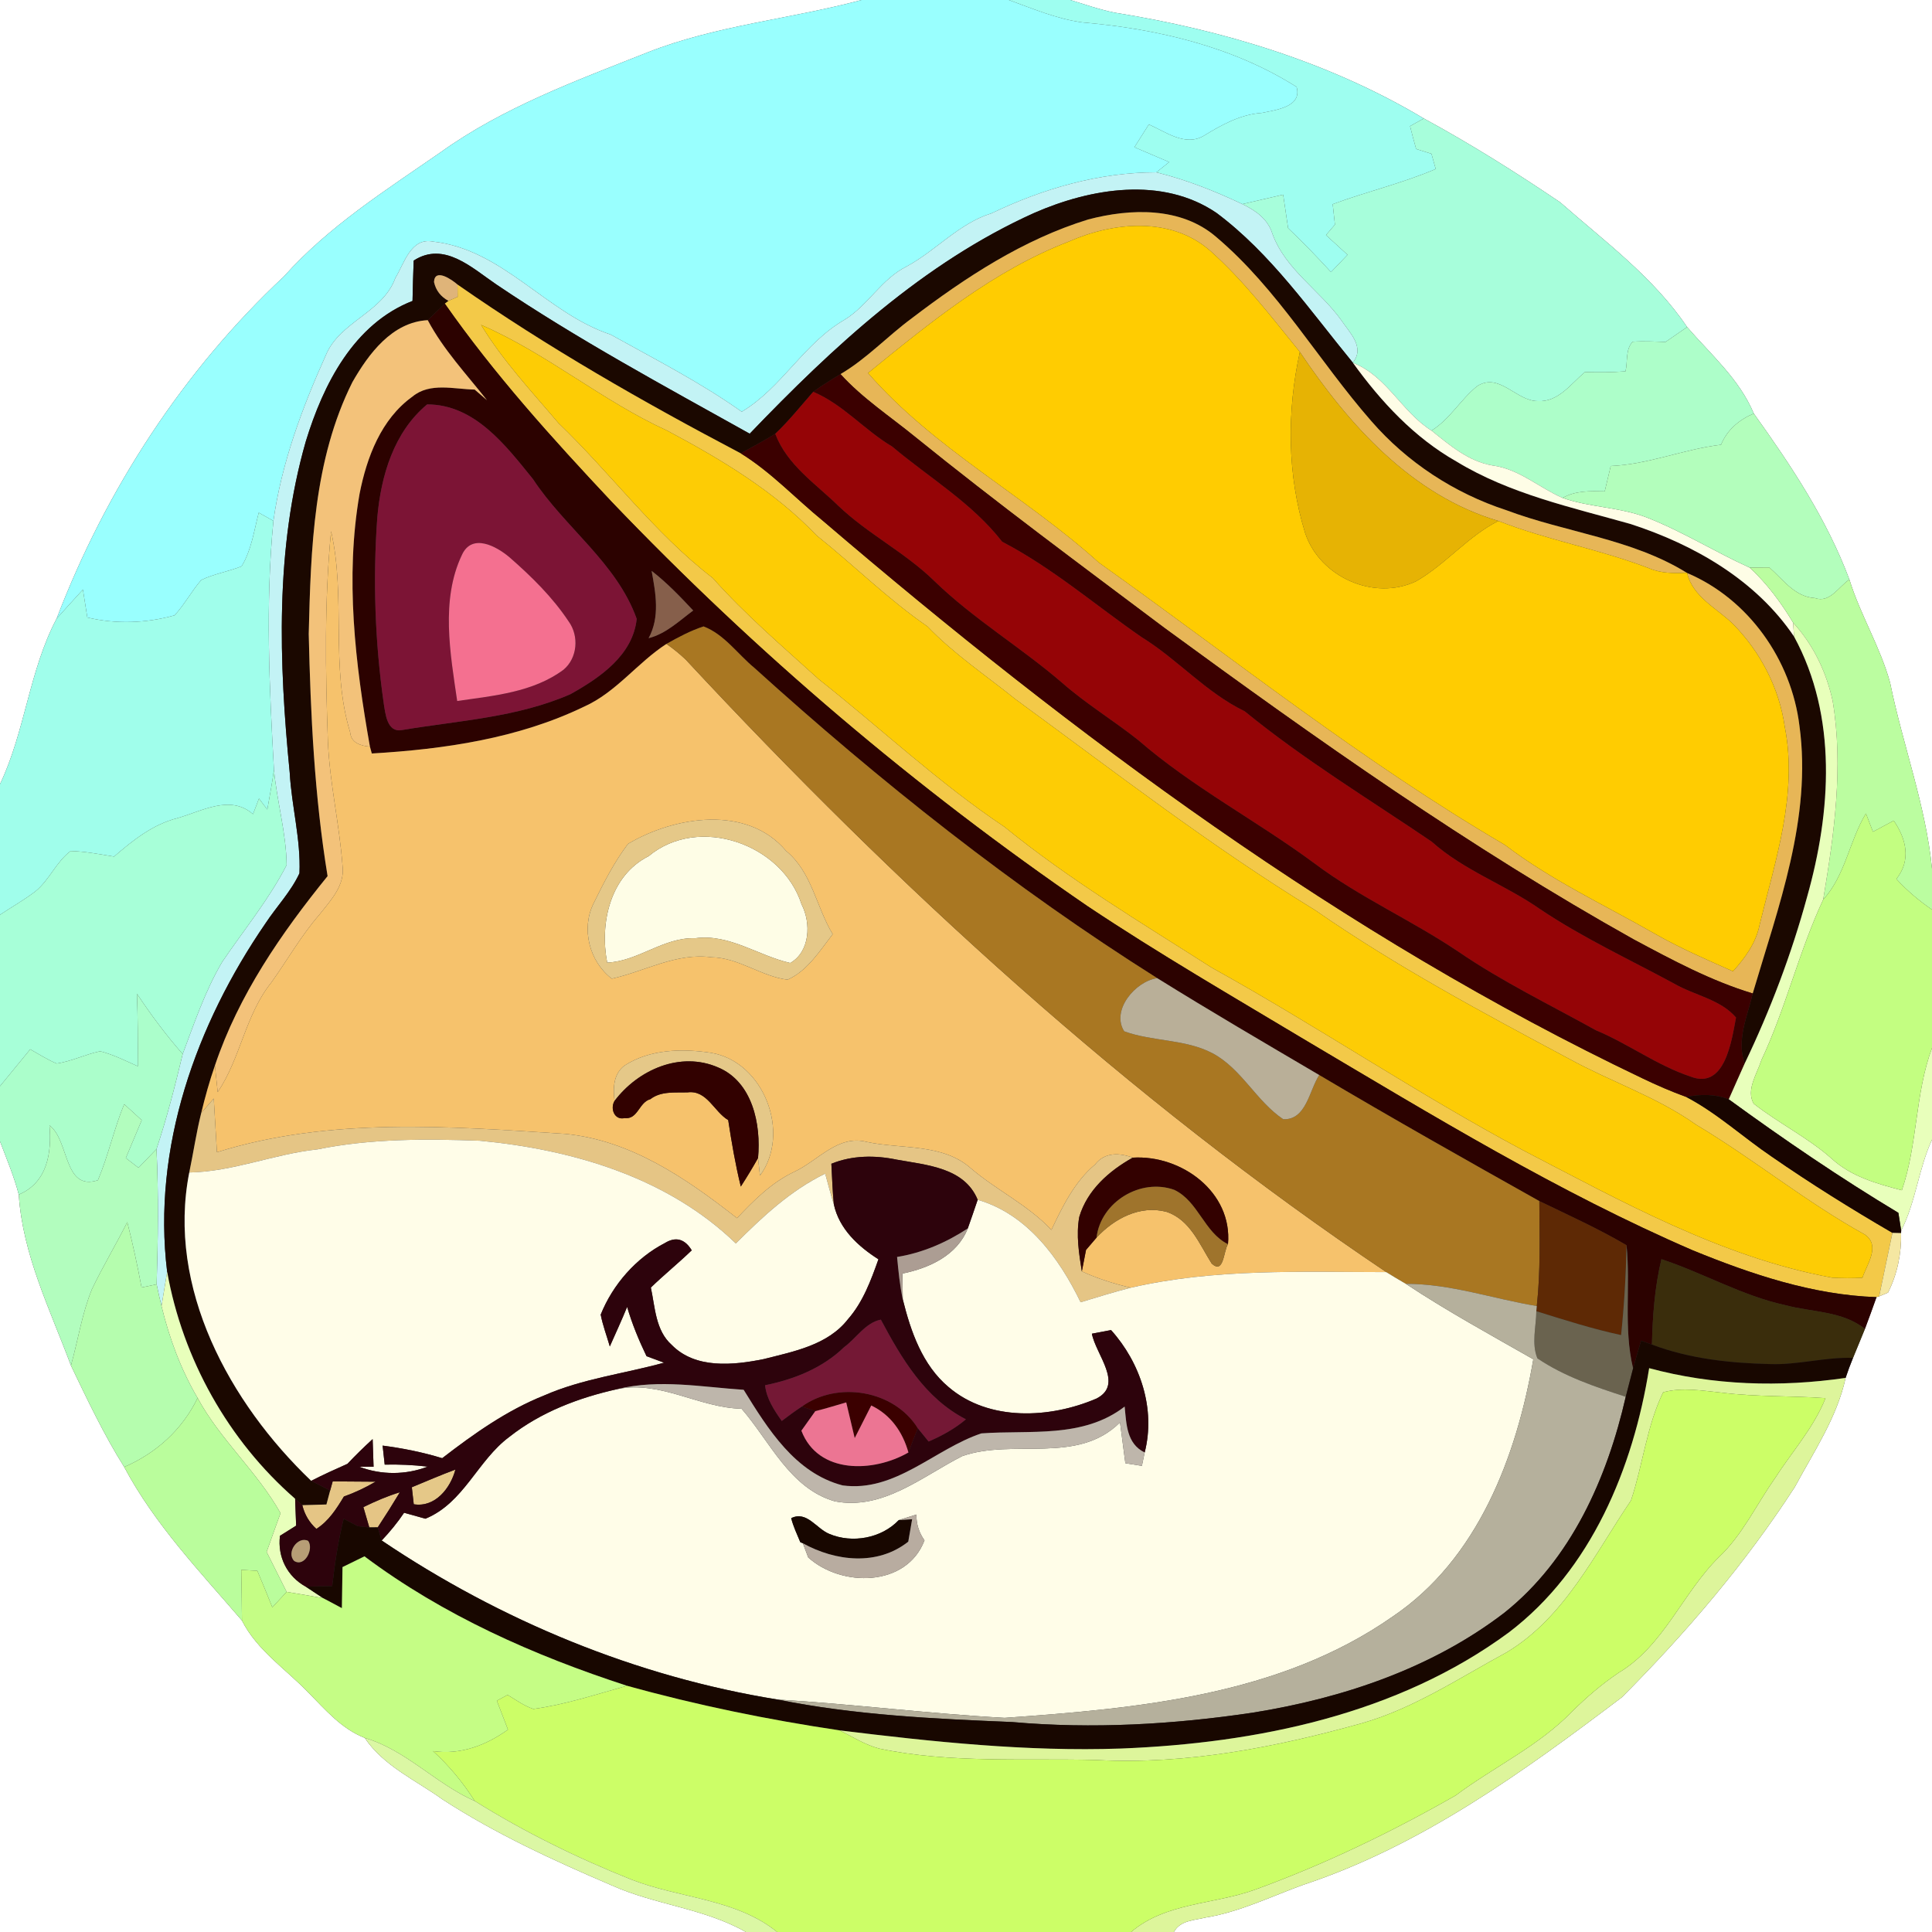 <?xml version="1.0" encoding="UTF-8" ?>
<!DOCTYPE svg PUBLIC "-//W3C//DTD SVG 1.1//EN" "http://www.w3.org/Graphics/SVG/1.1/DTD/svg11.dtd">
<svg width="250pt" height="250pt" viewBox="0 0 250 250" version="1.1" xmlns="http://www.w3.org/2000/svg">
<rect x="0" y="0" width="250" height="250" fill="#333333" stroke="none"/>
<g id="#ffffffff">
<path fill="#ffffff" opacity="1.00" d=" M 0.00 0.00 L 111.48 0.00 C 102.31 2.46 92.71 3.27 83.82 6.77 C 74.59 10.43 65.09 13.89 56.96 19.74 C 49.90 24.63 42.52 29.29 36.75 35.76 C 23.68 47.98 13.71 63.35 7.33 80.04 C 3.76 86.80 3.26 94.62 0.00 101.47 L 0.00 0.00 Z" />
<path fill="#ffffff" opacity="1.00" d=" M 138.50 0.00 L 250.00 0.00 L 250.00 112.41 C 249.19 104.18 246.22 96.41 244.58 88.35 C 243.31 83.71 240.73 79.58 239.31 74.99 C 236.39 67.18 231.77 60.24 226.94 53.51 C 225.07 49.05 221.40 45.89 218.31 42.32 C 213.97 35.88 207.65 31.24 201.89 26.18 C 196.17 22.31 190.30 18.62 184.24 15.33 C 172.05 8.04 158.21 3.88 144.26 1.64 C 142.29 1.25 140.41 0.58 138.50 0.00 Z" />
<path fill="#ffffff" opacity="1.00" d=" M 0.00 147.69 C 0.86 149.97 1.82 152.22 2.43 154.58 C 2.93 162.37 6.50 169.50 9.18 176.70 C 11.32 181.16 13.44 185.64 16.07 189.83 C 20.02 197.26 25.87 203.36 31.31 209.70 C 33.27 213.57 36.99 215.98 39.92 219.03 C 42.11 221.25 44.21 223.72 47.19 224.88 C 49.66 228.54 53.80 230.35 57.27 232.85 C 64.15 237.31 71.66 240.76 79.19 243.98 C 84.79 246.49 91.14 246.94 96.51 250.00 L 0.00 250.00 L 0.00 147.69 Z" />
<path fill="#ffffff" opacity="1.00" d=" M 246.01 159.24 C 247.92 155.51 248.25 151.25 250.00 147.47 L 250.00 250.00 L 151.90 250.00 C 152.74 248.47 154.53 248.50 156.00 248.13 C 160.42 247.41 164.45 245.41 168.62 243.90 C 183.94 238.84 197.15 229.25 209.88 219.62 C 218.18 211.29 225.87 202.30 232.26 192.40 C 234.71 187.84 237.70 183.44 238.82 178.30 C 239.11 177.42 239.43 176.56 239.78 175.71 C 240.29 174.46 240.82 173.21 241.32 171.96 C 241.84 170.60 242.33 169.22 242.82 167.85 L 243.16 167.75 C 243.44 167.63 244.02 167.38 244.31 167.26 C 245.51 164.87 246.05 162.23 246.00 159.56 L 246.01 159.24 Z" />
</g>
<g id="#99fffeff">
<path fill="#99fffe" opacity="1.00" d=" M 111.48 0.00 L 130.54 0.00 C 133.67 1.13 136.77 2.46 140.08 2.90 C 149.72 3.73 159.53 6.02 167.78 11.25 C 168.52 13.84 165.09 14.23 163.27 14.61 C 160.46 14.81 158.04 16.18 155.70 17.61 C 153.31 18.95 150.81 17.05 148.66 16.10 C 148.04 17.08 147.41 18.06 146.79 19.05 C 148.29 19.68 149.79 20.32 151.29 20.97 C 150.87 21.30 150.05 21.97 149.63 22.30 C 142.21 22.30 134.99 24.40 128.33 27.59 C 124.07 28.91 121.14 32.42 117.30 34.49 C 114.07 36.10 112.33 39.50 109.30 41.37 C 104.03 44.40 101.19 50.16 95.98 53.28 C 90.62 49.47 84.74 46.48 79.01 43.29 C 70.67 40.52 65.09 32.26 56.03 31.26 C 53.16 30.70 52.30 34.10 51.15 35.99 C 49.51 40.49 43.94 41.60 42.14 46.01 C 39.08 52.82 36.42 59.97 35.38 67.40 C 34.90 67.13 33.95 66.60 33.48 66.34 C 32.87 68.68 32.54 71.18 31.26 73.28 C 29.55 73.96 27.70 74.25 26.04 75.05 C 24.79 76.50 23.88 78.21 22.60 79.62 C 18.93 80.65 15.01 80.79 11.30 79.90 C 11.11 78.69 10.92 77.49 10.73 76.29 C 9.60 77.54 8.45 78.78 7.33 80.04 C 13.71 63.35 23.68 47.98 36.75 35.76 C 42.52 29.29 49.90 24.63 56.96 19.74 C 65.09 13.89 74.59 10.43 83.82 6.77 C 92.71 3.27 102.31 2.46 111.48 0.00 Z" />
</g>
<g id="#9efef0ff">
<path fill="#9efef0" opacity="1.00" d=" M 130.54 0.00 L 138.50 0.00 C 140.41 0.58 142.29 1.25 144.26 1.64 C 158.21 3.88 172.05 8.04 184.24 15.33 C 183.79 15.57 182.91 16.07 182.46 16.32 C 182.70 17.31 182.97 18.29 183.25 19.28 C 183.91 19.48 184.57 19.69 185.23 19.90 C 185.37 20.39 185.64 21.37 185.78 21.87 C 181.45 23.72 176.86 24.79 172.45 26.42 C 172.54 27.30 172.64 28.18 172.74 29.06 C 172.45 29.40 171.87 30.08 171.58 30.42 C 172.51 31.27 173.43 32.12 174.37 32.97 C 173.65 33.72 172.94 34.46 172.23 35.21 C 170.44 33.25 168.60 31.35 166.68 29.52 C 166.46 28.08 166.25 26.64 166.04 25.19 C 164.28 25.60 162.52 26.00 160.76 26.41 C 157.18 24.71 153.48 23.25 149.63 22.30 C 150.05 21.97 150.87 21.30 151.29 20.97 C 149.79 20.32 148.29 19.68 146.79 19.05 C 147.41 18.06 148.04 17.08 148.66 16.10 C 150.81 17.05 153.31 18.95 155.70 17.61 C 158.04 16.18 160.46 14.81 163.27 14.61 C 165.09 14.23 168.52 13.84 167.78 11.25 C 159.53 6.02 149.72 3.73 140.08 2.90 C 136.77 2.46 133.67 1.13 130.54 0.00 Z" />
</g>
<g id="#a7fedbff">
<path fill="#a7fedb" opacity="1.00" d=" M 182.46 16.32 C 182.91 16.07 183.79 15.57 184.24 15.33 C 190.30 18.62 196.17 22.31 201.89 26.18 C 207.65 31.24 213.97 35.88 218.31 42.32 C 217.38 42.96 216.45 43.61 215.52 44.25 C 214.10 44.20 212.68 44.12 211.26 44.22 C 210.31 45.23 210.64 46.80 210.34 48.05 C 208.59 48.19 206.84 48.19 205.09 48.14 C 203.28 49.66 201.66 52.04 199.02 51.90 C 196.21 51.94 194.00 48.09 191.11 49.99 C 188.99 51.72 187.61 54.24 185.24 55.72 C 181.36 53.29 179.46 48.64 175.07 46.95 L 175.05 46.92 C 176.67 44.95 174.64 43.05 173.58 41.46 C 170.79 37.56 166.36 34.91 164.65 30.26 C 164.08 28.36 162.46 27.22 160.76 26.41 C 162.52 26.00 164.28 25.60 166.04 25.19 C 166.25 26.64 166.46 28.08 166.68 29.52 C 168.60 31.35 170.44 33.25 172.23 35.21 C 172.94 34.46 173.65 33.72 174.37 32.97 C 173.43 32.12 172.51 31.27 171.58 30.42 C 171.87 30.08 172.45 29.40 172.74 29.06 C 172.64 28.18 172.54 27.30 172.45 26.42 C 176.86 24.79 181.45 23.72 185.78 21.87 C 185.64 21.37 185.37 20.39 185.23 19.90 C 184.57 19.69 183.91 19.48 183.25 19.28 C 182.97 18.29 182.70 17.31 182.46 16.32 Z" />
</g>
<g id="#c3f3f5ff">
<path fill="#c3f3f5" opacity="1.00" d=" M 128.33 27.59 C 134.99 24.40 142.21 22.30 149.63 22.30 C 153.48 23.25 157.18 24.71 160.76 26.41 C 162.46 27.22 164.08 28.36 164.65 30.26 C 166.36 34.91 170.79 37.56 173.58 41.46 C 174.64 43.05 176.67 44.95 175.05 46.92 C 169.52 40.19 164.46 32.81 157.40 27.54 C 150.37 22.78 141.13 24.35 133.79 27.57 C 119.48 34.02 107.77 44.91 97.01 56.12 C 85.94 49.94 74.75 43.91 64.23 36.81 C 61.07 34.67 57.46 31.17 53.53 33.72 C 53.46 35.46 53.42 37.20 53.38 38.94 C 45.77 41.91 41.82 49.75 39.57 57.12 C 35.58 71.02 36.09 85.72 37.49 99.97 C 37.73 104.33 38.94 108.62 38.75 113.00 C 37.65 115.38 35.80 117.29 34.37 119.46 C 25.37 132.55 19.67 148.53 21.63 164.57 C 21.38 166.05 21.14 167.53 20.90 169.01 C 20.67 168.07 20.46 167.13 20.27 166.19 C 20.45 160.35 20.53 154.52 20.25 148.69 C 21.60 144.65 22.65 140.53 23.64 136.39 C 25.16 132.34 26.55 128.20 28.76 124.46 C 31.57 120.32 34.79 116.41 37.09 111.94 C 37.04 107.78 35.84 103.74 35.45 99.61 C 34.85 88.89 34.33 78.12 35.38 67.40 C 36.42 59.97 39.08 52.82 42.14 46.01 C 43.94 41.60 49.51 40.49 51.15 35.99 C 52.30 34.10 53.16 30.70 56.03 31.26 C 65.09 32.26 70.67 40.52 79.01 43.29 C 84.74 46.48 90.62 49.47 95.98 53.28 C 101.19 50.16 104.03 44.40 109.30 41.37 C 112.33 39.50 114.07 36.10 117.30 34.49 C 121.14 32.42 124.07 28.91 128.33 27.59 Z" />
</g>
<g id="#1b0800ff">
<path fill="#1b0800" opacity="1.00" d=" M 133.79 27.57 C 141.13 24.35 150.37 22.78 157.40 27.54 C 164.46 32.81 169.52 40.19 175.05 46.92 L 175.07 46.95 C 178.70 51.98 183.02 56.64 188.47 59.72 C 195.37 63.92 203.34 65.64 211.01 67.81 C 219.25 70.49 227.22 75.06 232.15 82.37 C 237.79 92.72 236.94 105.06 233.84 116.05 C 231.82 123.46 229.08 130.70 225.76 137.62 C 224.66 134.57 226.12 131.52 226.80 128.55 C 230.11 117.35 234.47 105.83 232.85 93.94 C 231.82 85.41 226.27 77.51 218.30 74.14 L 218.27 74.12 C 211.15 69.71 202.64 68.92 194.92 66.02 C 188.18 63.82 182.08 59.83 177.43 54.47 C 170.60 46.66 165.36 37.41 157.36 30.65 C 152.82 26.74 146.27 26.96 140.81 28.40 C 132.40 30.99 124.93 35.89 117.99 41.18 C 114.84 43.50 112.15 46.42 108.76 48.41 C 107.56 49.14 106.36 49.87 105.23 50.70 C 103.62 52.53 102.10 54.45 100.32 56.13 C 98.87 57.03 97.35 57.83 95.85 58.66 C 83.26 52.04 70.88 44.96 59.20 36.82 C 58.51 36.21 56.25 34.62 56.16 36.49 C 56.40 37.58 57.03 38.39 58.03 38.93 L 57.56 39.29 C 56.82 40.00 56.08 40.71 55.35 41.43 C 50.74 41.67 47.70 45.78 45.60 49.45 C 40.57 59.50 40.22 71.02 39.95 82.03 C 40.19 92.51 40.69 103.01 42.39 113.37 C 36.38 120.78 30.88 128.75 27.81 137.88 C 27.11 139.89 26.54 141.95 26.04 144.02 C 25.40 146.56 25.03 149.15 24.49 151.72 C 21.55 166.65 29.71 181.53 40.27 191.62 C 41.09 192.03 41.91 192.45 42.72 192.88 C 42.60 193.33 42.36 194.23 42.24 194.68 C 41.46 194.70 39.90 194.75 39.12 194.77 C 38.89 194.56 38.42 194.15 38.19 193.94 C 29.53 186.40 23.65 175.86 21.63 164.57 C 19.67 148.53 25.37 132.55 34.37 119.46 C 35.80 117.29 37.65 115.38 38.75 113.00 C 38.94 108.62 37.73 104.33 37.49 99.97 C 36.09 85.72 35.58 71.02 39.57 57.12 C 41.82 49.75 45.77 41.91 53.38 38.94 C 53.42 37.20 53.46 35.46 53.53 33.72 C 57.46 31.17 61.07 34.67 64.23 36.81 C 74.75 43.91 85.94 49.94 97.01 56.12 C 107.77 44.91 119.48 34.02 133.79 27.57 Z" />
</g>
<g id="#e7b657ff">
<path fill="#e7b657" opacity="1.00" d=" M 140.81 28.40 C 146.27 26.96 152.82 26.74 157.36 30.65 C 165.36 37.41 170.60 46.66 177.43 54.47 C 182.08 59.83 188.18 63.82 194.92 66.02 C 202.64 68.92 211.15 69.71 218.27 74.12 C 216.62 74.19 214.94 74.20 213.41 73.54 C 207.03 71.08 200.25 69.90 193.89 67.41 C 182.65 64.09 174.52 54.94 168.20 45.54 C 164.52 41.01 160.95 36.31 156.58 32.43 C 151.52 28.00 144.06 28.71 138.30 31.26 C 128.53 35.02 120.35 41.74 112.32 48.27 C 120.83 58.06 132.63 64.16 142.19 72.80 C 159.56 85.17 176.29 98.55 194.73 109.33 C 200.74 113.92 207.62 117.10 214.16 120.84 C 217.40 122.69 220.83 124.18 224.25 125.69 C 225.81 123.95 227.23 122.02 227.69 119.68 C 229.73 111.33 232.66 102.74 230.95 94.06 C 230.24 89.03 227.79 84.33 224.24 80.73 C 222.11 78.66 219.07 77.27 218.30 74.14 C 226.27 77.51 231.82 85.41 232.85 93.94 C 234.47 105.83 230.11 117.35 226.80 128.55 C 221.39 126.92 216.40 124.23 211.44 121.58 C 190.21 109.71 170.32 95.63 150.72 81.28 C 139.87 73.13 128.96 65.06 118.42 56.53 C 115.16 53.87 111.60 51.54 108.76 48.41 C 112.15 46.42 114.84 43.50 117.99 41.18 C 124.93 35.89 132.40 30.99 140.81 28.40 Z" />
</g>
<g id="#ffcc01ff">
<path fill="#ffcc01" opacity="1.00" d=" M 138.30 31.26 C 144.06 28.71 151.52 28.00 156.58 32.43 C 160.95 36.31 164.52 41.01 168.20 45.54 C 166.51 53.24 166.55 61.44 168.89 68.99 C 170.79 74.67 177.80 77.80 183.23 75.22 C 187.08 73.03 189.90 69.42 193.89 67.41 C 200.25 69.90 207.03 71.08 213.41 73.54 C 214.94 74.20 216.62 74.19 218.27 74.12 L 218.30 74.14 C 219.07 77.27 222.11 78.66 224.24 80.73 C 227.79 84.33 230.24 89.03 230.95 94.06 C 232.66 102.74 229.73 111.33 227.69 119.68 C 227.23 122.02 225.81 123.95 224.25 125.69 C 220.83 124.18 217.40 122.69 214.16 120.84 C 207.62 117.10 200.74 113.92 194.73 109.33 C 176.29 98.55 159.56 85.17 142.19 72.80 C 132.63 64.16 120.83 58.06 112.32 48.27 C 120.35 41.74 128.53 35.02 138.30 31.26 Z" />
</g>
<g id="#dfb479ff">
<path fill="#dfb479" opacity="1.00" d=" M 56.16 36.49 C 56.25 34.62 58.51 36.21 59.20 36.82 C 59.21 37.22 59.22 38.01 59.22 38.41 C 58.92 38.54 58.33 38.80 58.03 38.93 C 57.03 38.39 56.40 37.58 56.16 36.49 Z" />
</g>
<g id="#f3c948ff">
<path fill="#f3c948" opacity="1.00" d=" M 59.20 36.82 C 70.88 44.96 83.26 52.04 95.85 58.66 C 99.79 61.09 102.96 64.52 106.53 67.43 C 139.04 95.24 173.77 121.06 212.52 139.53 C 214.37 140.42 216.25 141.24 218.19 141.94 C 222.20 144.04 225.54 147.15 229.28 149.68 C 234.34 153.18 239.57 156.44 244.88 159.53 C 244.29 162.26 243.75 165.01 243.16 167.75 L 242.82 167.85 C 234.57 167.57 226.63 164.89 219.06 161.80 C 201.66 154.28 185.44 144.38 169.17 134.74 C 159.63 129.02 149.99 123.44 140.73 117.26 C 118.46 102.00 97.77 84.41 79.11 64.89 C 71.47 56.75 63.97 48.45 57.56 39.29 L 58.03 38.93 C 58.33 38.80 58.92 38.54 59.22 38.41 C 59.22 38.01 59.21 37.22 59.20 36.82 M 62.25 42.04 C 65.05 46.66 68.78 50.63 72.26 54.74 C 79.07 61.28 84.70 69.01 92.23 74.80 C 96.45 79.55 101.30 83.68 106.00 87.94 C 114.01 94.27 121.47 101.31 129.98 107.00 C 138.36 113.83 147.68 119.39 156.77 125.20 C 170.41 132.75 183.34 141.51 197.09 148.85 C 209.88 155.48 222.73 162.68 237.06 165.33 C 238.37 165.41 239.69 165.41 241.00 165.34 C 241.56 163.61 243.39 161.20 241.31 159.75 C 233.69 155.55 226.94 149.99 219.47 145.53 C 214.40 141.93 208.45 139.98 203.04 137.01 C 191.85 131.03 180.63 125.03 170.19 117.78 C 156.70 109.53 144.19 99.83 131.43 90.50 C 127.58 87.40 123.45 84.65 120.02 81.07 C 114.91 77.55 110.52 73.16 105.68 69.30 C 100.19 63.54 93.30 59.43 86.33 55.72 C 77.91 51.88 70.77 45.73 62.25 42.04 Z" />
</g>
<g id="#2c0200ff">
<path fill="#2c0200" opacity="1.00" d=" M 55.35 41.43 C 56.08 40.71 56.82 40.00 57.56 39.29 C 63.97 48.45 71.47 56.75 79.11 64.89 C 97.77 84.41 118.46 102.00 140.73 117.26 C 149.99 123.44 159.63 129.02 169.17 134.74 C 185.44 144.38 201.66 154.28 219.06 161.80 C 226.63 164.89 234.57 167.57 242.82 167.85 C 242.33 169.22 241.84 170.60 241.32 171.96 C 238.39 169.62 234.48 169.82 231.03 168.89 C 225.42 167.67 220.41 164.73 214.99 162.94 C 214.12 166.56 213.85 170.28 213.76 173.99 C 213.41 173.86 212.71 173.61 212.36 173.48 C 212.01 174.67 211.65 175.87 211.32 177.07 C 210.06 171.81 211.01 166.44 210.47 161.13 C 206.83 158.99 202.98 157.25 199.19 155.42 C 189.65 150.07 180.12 144.69 170.71 139.11 C 163.69 134.98 156.65 130.87 149.74 126.57 C 131.15 114.86 113.88 101.14 97.61 86.42 C 95.44 84.63 93.72 82.08 91.04 81.06 C 89.35 81.61 87.78 82.45 86.24 83.32 C 82.48 85.75 79.74 89.58 75.58 91.44 C 67.05 95.56 57.48 96.95 48.11 97.50 C 48.05 97.28 47.93 96.84 47.87 96.62 C 45.96 85.86 44.64 74.75 46.53 63.89 C 47.46 59.17 49.32 54.22 53.37 51.32 C 55.63 49.44 58.77 50.37 61.42 50.41 C 61.82 50.76 62.62 51.44 63.02 51.79 C 60.36 48.41 57.38 45.26 55.35 41.43 M 55.27 52.33 C 50.95 55.92 49.29 61.59 48.82 66.99 C 48.24 75.01 48.52 83.09 49.66 91.05 C 49.87 92.34 50.08 94.83 52.00 94.47 C 59.33 93.24 66.92 92.85 73.83 89.82 C 77.63 87.69 81.89 84.80 82.39 80.08 C 79.81 72.85 73.09 68.27 68.97 62.00 C 65.45 57.65 61.44 52.33 55.27 52.33 M 84.32 73.87 C 84.85 76.78 85.42 79.83 83.93 82.58 C 86.18 82.01 87.88 80.35 89.70 79.00 C 88.01 77.19 86.28 75.39 84.32 73.87 Z" />
</g>
<g id="#f3c27aff">
<path fill="#f3c27a" opacity="1.00" d=" M 45.60 49.45 C 47.70 45.78 50.74 41.67 55.35 41.43 C 57.38 45.26 60.36 48.41 63.02 51.79 C 62.62 51.44 61.82 50.76 61.42 50.41 C 58.77 50.37 55.63 49.44 53.37 51.32 C 49.32 54.22 47.46 59.17 46.53 63.89 C 44.64 74.75 45.96 85.86 47.87 96.62 C 46.71 96.51 45.42 96.15 45.31 94.76 C 42.72 86.28 44.80 77.27 42.84 68.74 C 41.96 77.80 42.11 86.90 42.43 95.98 C 42.67 101.37 43.92 106.64 44.32 112.01 C 44.67 114.54 42.80 116.50 41.36 118.32 C 38.98 121.05 37.20 124.21 35.10 127.15 C 31.74 131.33 31.14 136.91 28.17 141.32 C 28.08 140.46 27.90 138.74 27.81 137.88 C 30.88 128.75 36.38 120.78 42.39 113.37 C 40.69 103.01 40.19 92.51 39.95 82.03 C 40.22 71.02 40.57 59.50 45.60 49.45 Z" />
</g>
<g id="#fdcc05ff">
<path fill="#fdcc05" opacity="1.00" d=" M 62.25 42.04 C 70.77 45.73 77.91 51.88 86.33 55.72 C 93.30 59.43 100.19 63.54 105.68 69.30 C 110.52 73.16 114.91 77.55 120.02 81.07 C 123.45 84.65 127.58 87.40 131.43 90.50 C 144.19 99.83 156.70 109.53 170.19 117.78 C 180.63 125.03 191.85 131.03 203.04 137.01 C 208.45 139.98 214.40 141.93 219.47 145.53 C 226.94 149.99 233.69 155.55 241.31 159.75 C 243.39 161.20 241.56 163.61 241.00 165.34 C 239.69 165.41 238.37 165.41 237.06 165.33 C 222.73 162.68 209.88 155.48 197.09 148.85 C 183.34 141.51 170.41 132.75 156.77 125.20 C 147.68 119.39 138.36 113.83 129.98 107.00 C 121.47 101.31 114.01 94.27 106.00 87.94 C 101.30 83.68 96.45 79.55 92.23 74.80 C 84.70 69.01 79.07 61.28 72.26 54.74 C 68.78 50.63 65.05 46.66 62.25 42.04 Z" />
</g>
<g id="#adfec9ff">
<path fill="#adfec9" opacity="1.00" d=" M 215.52 44.25 C 216.45 43.61 217.38 42.96 218.31 42.32 C 221.40 45.89 225.07 49.05 226.94 53.51 C 225.04 54.31 223.49 55.62 222.70 57.55 C 217.87 58.12 213.32 60.10 208.43 60.30 C 208.17 61.39 207.91 62.49 207.65 63.58 C 205.79 63.54 203.88 63.47 202.20 64.43 C 199.13 63.09 196.55 60.67 193.12 60.23 C 190.02 59.70 187.61 57.62 185.24 55.72 C 187.61 54.24 188.99 51.72 191.11 49.99 C 194.00 48.09 196.21 51.94 199.02 51.90 C 201.66 52.04 203.28 49.66 205.09 48.14 C 206.84 48.19 208.59 48.19 210.34 48.05 C 210.64 46.80 210.31 45.23 211.26 44.22 C 212.68 44.12 214.10 44.20 215.52 44.25 Z" />
</g>
<g id="#e6b304ff">
<path fill="#e6b304" opacity="1.00" d=" M 168.20 45.54 C 174.52 54.94 182.65 64.09 193.89 67.41 C 189.90 69.42 187.08 73.03 183.23 75.22 C 177.80 77.80 170.79 74.67 168.89 68.99 C 166.55 61.44 166.51 53.24 168.20 45.54 Z" />
</g>
<g id="#fefde6ff">
<path fill="#fefde6" opacity="1.00" d=" M 175.07 46.95 C 179.46 48.64 181.36 53.29 185.24 55.72 C 187.61 57.62 190.02 59.70 193.12 60.23 C 196.55 60.67 199.13 63.09 202.20 64.43 C 205.77 65.68 209.66 65.61 213.19 67.00 C 217.76 68.80 221.94 71.43 226.41 73.45 C 228.65 75.51 230.46 77.97 232.03 80.57 L 232.15 82.37 C 227.22 75.06 219.25 70.49 211.01 67.81 C 203.34 65.64 195.37 63.92 188.47 59.72 C 183.02 56.64 178.70 51.98 175.07 46.95 Z" />
<path fill="#fefde6" opacity="1.00" d=" M 83.93 110.79 C 90.40 105.40 101.22 109.20 103.72 117.02 C 104.98 119.46 104.82 123.14 102.26 124.61 C 98.11 123.68 94.38 120.80 89.95 121.41 C 85.86 121.26 82.60 124.39 78.57 124.56 C 77.58 119.48 78.94 113.30 83.93 110.79 Z" />
</g>
<g id="#3b0000ff">
<path fill="#3b0000" opacity="1.00" d=" M 105.23 50.70 C 106.36 49.87 107.56 49.14 108.76 48.41 C 111.60 51.54 115.16 53.87 118.42 56.53 C 128.96 65.06 139.87 73.13 150.72 81.28 C 170.32 95.63 190.21 109.71 211.44 121.58 C 216.40 124.23 221.39 126.92 226.80 128.55 C 226.12 131.52 224.66 134.57 225.76 137.62 C 225.06 139.16 224.39 140.71 223.70 142.25 C 221.94 141.55 220.03 141.58 218.19 141.94 C 216.25 141.24 214.37 140.42 212.52 139.53 C 173.77 121.06 139.04 95.24 106.53 67.43 C 102.96 64.52 99.79 61.09 95.85 58.66 C 97.35 57.83 98.87 57.03 100.32 56.13 C 101.84 60.16 105.52 62.57 108.48 65.45 C 112.30 69.10 117.12 71.48 120.90 75.18 C 125.99 80.12 132.13 83.77 137.48 88.39 C 140.56 91.09 144.08 93.22 147.29 95.77 C 154.33 101.88 162.65 106.21 170.12 111.74 C 175.97 116.13 182.70 119.09 188.75 123.17 C 194.38 127.02 200.54 130.00 206.50 133.31 C 210.70 135.06 214.41 137.86 218.74 139.30 C 223.20 141.06 224.06 134.72 224.64 131.67 C 222.64 129.32 219.26 128.80 216.65 127.29 C 210.84 124.14 204.81 121.35 199.31 117.66 C 194.77 114.48 189.42 112.64 185.26 108.91 C 177.12 103.39 168.68 98.27 161.06 92.04 C 156.04 89.61 152.38 85.31 147.68 82.42 C 141.69 78.27 136.16 73.47 129.68 70.10 C 125.78 65.08 120.25 61.83 115.44 57.78 C 111.86 55.66 109.10 52.33 105.23 50.70 Z" />
<path fill="#3b0000" opacity="1.00" d=" M 103.75 182.01 C 108.39 178.67 115.69 179.87 118.77 184.82 C 118.35 185.86 117.94 186.90 117.55 187.95 C 116.81 185.31 115.27 183.08 112.74 181.87 C 112.02 183.27 111.31 184.68 110.60 186.09 C 110.23 184.54 109.86 183.01 109.50 181.47 C 108.16 181.85 106.85 182.28 105.50 182.60 C 105.06 182.45 104.19 182.15 103.75 182.01 Z" />
</g>
<g id="#950406ff">
<path fill="#950406" opacity="1.00" d=" M 100.32 56.13 C 102.10 54.45 103.62 52.53 105.23 50.70 C 109.10 52.33 111.86 55.66 115.44 57.78 C 120.25 61.83 125.78 65.08 129.68 70.10 C 136.16 73.47 141.69 78.27 147.68 82.42 C 152.38 85.31 156.04 89.61 161.06 92.04 C 168.68 98.27 177.12 103.39 185.26 108.91 C 189.42 112.64 194.77 114.48 199.31 117.66 C 204.81 121.35 210.84 124.14 216.65 127.29 C 219.26 128.80 222.64 129.32 224.64 131.67 C 224.06 134.72 223.20 141.06 218.74 139.30 C 214.41 137.86 210.70 135.06 206.50 133.31 C 200.54 130.00 194.38 127.02 188.75 123.17 C 182.70 119.09 175.97 116.13 170.12 111.74 C 162.65 106.21 154.33 101.88 147.29 95.77 C 144.08 93.22 140.56 91.09 137.48 88.39 C 132.13 83.77 125.99 80.12 120.90 75.18 C 117.12 71.48 112.30 69.10 108.48 65.45 C 105.52 62.57 101.84 60.16 100.32 56.13 Z" />
</g>
<g id="#7c1435ff">
<path fill="#7c1435" opacity="1.00" d=" M 55.27 52.33 C 61.44 52.33 65.45 57.65 68.97 62.00 C 73.09 68.27 79.81 72.85 82.39 80.08 C 81.89 84.80 77.63 87.69 73.83 89.82 C 66.92 92.85 59.33 93.24 52.00 94.47 C 50.08 94.83 49.87 92.34 49.66 91.05 C 48.52 83.09 48.24 75.01 48.82 66.99 C 49.29 61.59 50.95 55.92 55.27 52.33 M 59.76 71.83 C 57.01 77.63 58.26 84.56 59.16 90.71 C 63.88 90.02 68.96 89.60 72.92 86.66 C 74.73 85.15 74.95 82.29 73.58 80.41 C 71.50 77.27 68.77 74.60 65.95 72.13 C 64.23 70.67 61.06 68.94 59.76 71.83 Z" />
</g>
<g id="#b3febcff">
<path fill="#b3febc" opacity="1.00" d=" M 222.70 57.55 C 223.49 55.62 225.04 54.31 226.94 53.51 C 231.77 60.24 236.39 67.18 239.31 74.99 C 237.92 75.91 236.79 78.08 234.85 77.39 C 232.25 77.24 230.73 74.99 228.95 73.43 C 228.32 73.43 227.05 73.44 226.41 73.45 C 221.94 71.43 217.76 68.80 213.19 67.00 C 209.66 65.61 205.77 65.68 202.20 64.43 C 203.88 63.47 205.79 63.54 207.65 63.58 C 207.91 62.49 208.17 61.39 208.43 60.30 C 213.32 60.10 217.87 58.12 222.70 57.55 Z" />
</g>
<g id="#a0feebff">
<path fill="#a0feeb" opacity="1.00" d=" M 33.48 66.34 C 33.95 66.60 34.90 67.13 35.38 67.40 C 34.33 78.12 34.85 88.89 35.45 99.61 C 35.22 101.33 34.89 103.04 34.59 104.75 C 34.32 104.39 33.78 103.68 33.51 103.33 C 33.25 104.00 33.00 104.67 32.74 105.35 C 29.79 102.78 26.17 104.95 22.98 105.86 C 19.79 106.66 17.20 108.73 14.76 110.84 C 12.89 110.54 11.03 110.17 9.14 110.12 C 7.27 111.52 6.39 113.88 4.57 115.35 C 3.12 116.46 1.52 117.36 0.00 118.37 L 0.00 101.47 C 3.26 94.62 3.76 86.80 7.33 80.04 C 8.45 78.78 9.60 77.54 10.73 76.29 C 10.92 77.49 11.11 78.69 11.30 79.90 C 15.01 80.79 18.93 80.65 22.60 79.62 C 23.88 78.21 24.79 76.50 26.04 75.05 C 27.70 74.25 29.55 73.96 31.26 73.28 C 32.54 71.18 32.87 68.68 33.48 66.34 Z" />
</g>
<g id="#f6c26cff">
<path fill="#f6c26c" opacity="1.00" d=" M 42.43 95.98 C 42.11 86.90 41.96 77.80 42.84 68.74 C 44.80 77.27 42.72 86.28 45.31 94.76 C 45.42 96.15 46.71 96.51 47.87 96.62 C 47.93 96.84 48.05 97.28 48.11 97.50 C 57.48 96.95 67.05 95.56 75.58 91.44 C 79.74 89.58 82.48 85.75 86.24 83.32 C 87.11 83.93 87.94 84.60 88.72 85.34 C 116.09 114.77 145.96 142.16 179.38 164.61 C 168.33 164.60 157.19 164.12 146.32 166.63 C 144.15 166.12 142.02 165.45 139.99 164.52 C 140.13 163.83 140.40 162.44 140.53 161.74 C 140.87 161.34 141.55 160.54 141.89 160.15 C 144.17 157.69 147.51 155.90 150.94 156.81 C 154.00 157.83 155.21 161.01 156.79 163.50 C 158.37 164.96 158.31 161.89 158.90 161.00 C 159.50 154.25 152.87 149.42 146.58 149.80 C 144.85 149.16 142.94 149.08 141.71 150.68 C 139.05 152.91 137.51 156.08 136.05 159.15 C 133.05 155.95 129.02 154.05 125.70 151.24 C 122.03 147.92 116.69 148.73 112.18 147.77 C 108.44 146.77 105.85 150.21 102.78 151.63 C 99.85 153.01 97.56 155.31 95.37 157.63 C 88.82 152.50 81.63 147.53 73.10 146.72 C 58.11 145.75 42.62 144.54 28.07 149.10 C 27.93 146.78 27.80 144.47 27.66 142.15 C 27.11 142.77 26.58 143.39 26.04 144.02 C 26.54 141.95 27.11 139.89 27.81 137.88 C 27.90 138.74 28.08 140.46 28.17 141.32 C 31.14 136.91 31.74 131.33 35.10 127.15 C 37.20 124.21 38.98 121.05 41.36 118.32 C 42.80 116.50 44.67 114.54 44.32 112.01 C 43.92 106.64 42.67 101.37 42.43 95.98 M 81.26 109.20 C 79.47 111.57 78.12 114.23 76.82 116.88 C 75.17 120.17 76.26 124.44 79.17 126.64 C 83.46 125.69 87.52 123.25 92.07 123.87 C 95.59 123.92 98.52 126.36 101.91 126.77 C 104.48 125.63 106.08 123.04 107.75 120.88 C 105.61 117.35 105.07 112.86 101.73 110.12 C 96.69 104.12 87.30 105.61 81.26 109.20 M 80.85 137.86 C 79.37 138.91 79.31 140.82 79.52 142.46 C 78.93 143.44 79.50 144.99 80.83 144.68 C 82.56 144.88 82.66 142.64 84.16 142.23 C 85.54 141.16 87.36 141.41 88.99 141.35 C 91.49 141.04 92.39 143.85 94.23 144.94 C 94.67 147.82 95.16 150.70 95.86 153.54 C 96.64 152.33 97.39 151.10 98.09 149.85 C 98.15 150.42 98.28 151.56 98.34 152.12 C 102.39 146.63 98.84 137.35 91.99 136.23 C 88.26 135.67 84.13 135.76 80.85 137.86 Z" />
</g>
<g id="#f47090ff">
<path fill="#f47090" opacity="1.00" d=" M 59.76 71.83 C 61.06 68.94 64.23 70.67 65.95 72.13 C 68.77 74.60 71.50 77.27 73.58 80.41 C 74.95 82.29 74.73 85.15 72.92 86.66 C 68.96 89.60 63.88 90.02 59.16 90.71 C 58.26 84.56 57.01 77.63 59.76 71.83 Z" />
</g>
<g id="#bbfda0ff">
<path fill="#bbfda0" opacity="1.00" d=" M 226.41 73.45 C 227.05 73.44 228.32 73.43 228.95 73.43 C 230.73 74.99 232.25 77.24 234.85 77.39 C 236.79 78.08 237.92 75.91 239.31 74.99 C 240.73 79.58 243.31 83.71 244.58 88.35 C 246.22 96.41 249.19 104.18 250.00 112.41 L 250.00 117.71 C 248.32 116.55 246.76 115.24 245.39 113.74 C 247.32 111.32 246.68 108.56 245.05 106.19 C 244.15 106.67 243.25 107.15 242.36 107.63 C 242.13 107.04 241.68 105.85 241.45 105.26 C 239.29 108.83 238.80 113.26 235.92 116.41 C 237.33 107.95 238.57 99.26 237.15 90.73 C 236.34 86.96 234.64 83.42 232.03 80.57 C 230.46 77.97 228.65 75.51 226.41 73.45 Z" />
</g>
<g id="#865f4bff">
<path fill="#865f4b" opacity="1.00" d=" M 84.32 73.87 C 86.28 75.39 88.01 77.19 89.70 79.00 C 87.88 80.35 86.18 82.01 83.93 82.58 C 85.42 79.83 84.85 76.78 84.32 73.87 Z" />
</g>
<g id="#a97722ff">
<path fill="#a97722" opacity="1.00" d=" M 86.24 83.32 C 87.78 82.45 89.35 81.61 91.04 81.06 C 93.72 82.08 95.44 84.63 97.61 86.42 C 113.88 101.14 131.15 114.86 149.74 126.57 C 146.89 126.99 143.75 130.74 145.47 133.45 C 149.17 134.80 153.35 134.43 156.90 136.29 C 160.67 138.30 162.55 142.48 166.05 144.83 C 169.04 144.95 169.41 141.09 170.71 139.11 C 180.12 144.69 189.65 150.07 199.19 155.42 C 199.21 159.95 199.36 164.49 198.86 169.00 C 193.20 168.07 187.72 166.11 181.92 166.13 C 181.07 165.64 180.22 165.13 179.38 164.61 C 145.96 142.16 116.09 114.77 88.72 85.34 C 87.94 84.60 87.11 83.93 86.24 83.32 Z" />
</g>
<g id="#e8ffbbff">
<path fill="#e8ffbb" opacity="1.00" d=" M 232.03 80.57 C 234.64 83.42 236.34 86.96 237.15 90.73 C 238.57 99.26 237.33 107.95 235.92 116.41 C 232.77 123.14 231.09 130.46 227.92 137.19 C 227.37 138.95 225.91 141.02 226.92 142.81 C 230.17 145.36 233.94 147.19 237.04 149.95 C 239.56 152.25 242.88 153.18 246.10 154.02 C 248.16 148.04 247.79 141.55 250.00 135.61 L 250.00 147.47 C 248.25 151.25 247.92 155.51 246.01 159.24 C 245.92 158.66 245.74 157.51 245.65 156.94 C 238.10 152.40 230.82 147.44 223.70 142.25 C 224.39 140.71 225.06 139.16 225.76 137.62 C 229.08 130.70 231.82 123.46 233.84 116.05 C 236.94 105.06 237.79 92.72 232.15 82.37 L 232.03 80.57 Z" />
<path fill="#e8ffbb" opacity="1.00" d=" M 21.63 164.57 C 23.65 175.86 29.53 186.40 38.19 193.94 C 38.22 194.81 38.29 196.55 38.32 197.42 C 37.80 197.75 36.76 198.40 36.23 198.73 C 35.89 201.45 37.15 203.98 39.56 205.31 C 40.12 205.69 41.26 206.44 41.83 206.81 C 40.26 206.51 38.68 206.25 37.09 205.99 C 36.22 204.27 35.36 202.55 34.50 200.82 C 35.10 199.14 35.69 197.47 36.30 195.80 C 33.28 190.43 28.51 186.32 25.57 180.90 C 23.40 177.21 21.91 173.16 20.90 169.01 C 21.14 167.53 21.38 166.05 21.63 164.57 Z" />
</g>
<g id="#a7ffd8ff">
<path fill="#a7ffd8" opacity="1.00" d=" M 34.59 104.75 C 34.89 103.04 35.22 101.33 35.45 99.61 C 35.84 103.74 37.04 107.78 37.09 111.94 C 34.79 116.41 31.57 120.32 28.76 124.46 C 26.55 128.20 25.16 132.34 23.64 136.39 C 21.48 133.94 19.53 131.31 17.72 128.59 C 17.84 131.72 17.85 134.84 17.83 137.97 C 16.23 137.26 14.66 136.46 12.96 136.03 C 11.04 136.43 9.26 137.34 7.32 137.62 C 6.13 137.11 5.03 136.41 3.91 135.78 C 2.61 137.37 1.31 138.96 0.00 140.55 L 0.00 118.37 C 1.52 117.36 3.12 116.46 4.57 115.35 C 6.39 113.88 7.27 111.52 9.14 110.12 C 11.03 110.17 12.89 110.54 14.76 110.84 C 17.20 108.73 19.79 106.66 22.98 105.86 C 26.17 104.95 29.79 102.78 32.74 105.35 C 33.00 104.67 33.25 104.00 33.51 103.33 C 33.78 103.68 34.32 104.39 34.59 104.75 Z" />
</g>
<g id="#c3fe81ff">
<path fill="#c3fe81" opacity="1.00" d=" M 235.92 116.41 C 238.80 113.26 239.29 108.83 241.45 105.26 C 241.68 105.85 242.13 107.04 242.36 107.63 C 243.25 107.15 244.15 106.67 245.05 106.19 C 246.68 108.56 247.32 111.32 245.39 113.74 C 246.76 115.24 248.32 116.55 250.00 117.71 L 250.00 135.61 C 247.79 141.55 248.16 148.04 246.10 154.02 C 242.88 153.18 239.56 152.25 237.04 149.95 C 233.94 147.19 230.17 145.36 226.92 142.81 C 225.91 141.02 227.37 138.95 227.92 137.19 C 231.09 130.46 232.77 123.14 235.92 116.41 Z" />
</g>
<g id="#e5c888ff">
<path fill="#e5c888" opacity="1.00" d=" M 81.26 109.20 C 87.30 105.61 96.69 104.12 101.73 110.12 C 105.07 112.86 105.61 117.35 107.75 120.88 C 106.08 123.04 104.48 125.63 101.91 126.77 C 98.52 126.36 95.59 123.92 92.07 123.87 C 87.52 123.25 83.46 125.69 79.17 126.64 C 76.26 124.44 75.17 120.17 76.82 116.88 C 78.12 114.23 79.47 111.57 81.26 109.20 M 83.93 110.79 C 78.94 113.30 77.58 119.48 78.57 124.56 C 82.60 124.39 85.86 121.26 89.95 121.41 C 94.38 120.80 98.11 123.68 102.26 124.61 C 104.82 123.14 104.98 119.46 103.72 117.02 C 101.22 109.20 90.40 105.40 83.93 110.79 Z" />
<path fill="#e5c888" opacity="1.00" d=" M 80.85 137.86 C 84.13 135.76 88.26 135.67 91.99 136.23 C 98.84 137.35 102.39 146.63 98.34 152.12 C 98.28 151.56 98.15 150.42 98.09 149.85 C 98.50 145.50 97.38 139.98 92.91 138.12 C 88.03 136.00 82.56 138.43 79.52 142.46 C 79.31 140.82 79.37 138.91 80.85 137.86 Z" />
<path fill="#e5c888" opacity="1.00" d=" M 53.29 192.45 C 55.17 191.67 57.03 190.87 58.93 190.16 C 58.30 192.56 56.31 195.10 53.54 194.65 C 53.48 194.10 53.36 193.00 53.29 192.45 Z" />
</g>
<g id="#b9af98ff">
<path fill="#b9af98" opacity="1.00" d=" M 145.47 133.45 C 143.75 130.74 146.89 126.99 149.74 126.57 C 156.65 130.87 163.69 134.98 170.71 139.11 C 169.41 141.09 169.04 144.95 166.05 144.83 C 162.55 142.48 160.67 138.30 156.90 136.29 C 153.35 134.43 149.17 134.80 145.47 133.45 Z" />
</g>
<g id="#abfecbff">
<path fill="#abfecb" opacity="1.00" d=" M 17.83 137.97 C 17.85 134.84 17.84 131.72 17.72 128.59 C 19.53 131.31 21.48 133.94 23.64 136.39 C 22.65 140.53 21.60 144.65 20.25 148.69 C 19.48 149.50 18.70 150.31 17.92 151.11 C 17.51 150.79 16.69 150.17 16.28 149.85 C 16.97 148.22 17.65 146.58 18.34 144.95 C 17.59 144.26 16.83 143.57 16.07 142.88 C 14.75 146.09 14.02 149.52 12.67 152.72 C 8.20 154.17 9.00 147.57 6.40 145.62 C 6.71 149.17 6.13 153.02 2.43 154.58 C 1.82 152.22 0.86 149.97 0.00 147.69 L 0.00 140.55 C 1.31 138.96 2.61 137.37 3.91 135.78 C 5.03 136.41 6.13 137.11 7.32 137.62 C 9.26 137.34 11.04 136.43 12.96 136.03 C 14.66 136.46 16.23 137.26 17.83 137.97 Z" />
</g>
<g id="#320100ff">
<path fill="#320100" opacity="1.00" d=" M 79.52 142.46 C 82.56 138.43 88.03 136.00 92.91 138.12 C 97.38 139.98 98.50 145.50 98.09 149.85 C 97.39 151.10 96.64 152.33 95.86 153.54 C 95.16 150.70 94.67 147.82 94.23 144.94 C 92.39 143.85 91.49 141.04 88.99 141.35 C 87.36 141.41 85.54 141.16 84.16 142.23 C 82.66 142.64 82.56 144.88 80.83 144.68 C 79.50 144.99 78.93 143.44 79.52 142.46 Z" />
</g>
<g id="#190500ff">
<path fill="#190500" opacity="1.00" d=" M 218.19 141.94 C 220.03 141.58 221.94 141.55 223.70 142.25 C 230.82 147.44 238.10 152.40 245.65 156.94 C 245.74 157.51 245.92 158.66 246.01 159.24 L 246.00 159.56 C 245.72 159.55 245.16 159.53 244.88 159.53 C 239.57 156.44 234.34 153.18 229.28 149.68 C 225.54 147.15 222.20 144.04 218.19 141.94 Z" />
</g>
<g id="#e5c585ff">
<path fill="#e5c585" opacity="1.00" d=" M 26.04 144.02 C 26.58 143.39 27.11 142.77 27.66 142.15 C 27.80 144.47 27.93 146.78 28.07 149.10 C 42.62 144.54 58.11 145.75 73.10 146.72 C 81.63 147.53 88.82 152.50 95.37 157.63 C 97.56 155.31 99.85 153.01 102.78 151.63 C 105.85 150.21 108.44 146.77 112.18 147.77 C 116.69 148.73 122.03 147.92 125.70 151.24 C 129.02 154.05 133.05 155.95 136.05 159.15 C 137.51 156.08 139.05 152.91 141.71 150.68 C 142.94 149.08 144.85 149.16 146.58 149.80 C 143.51 151.51 140.69 153.99 139.66 157.46 C 139.23 159.80 139.62 162.20 139.99 164.52 C 142.02 165.45 144.15 166.12 146.32 166.63 C 144.14 167.18 141.99 167.86 139.83 168.51 C 137.05 162.77 132.92 157.12 126.51 155.25 C 124.80 151.07 119.89 150.76 116.05 150.06 C 113.22 149.47 110.28 149.49 107.58 150.59 C 107.67 152.34 107.73 154.10 107.90 155.85 C 107.49 154.54 107.14 153.20 106.78 151.87 C 102.32 154.03 98.69 157.43 95.22 160.90 C 86.36 152.34 74.09 148.75 62.10 147.61 C 55.08 147.36 47.99 147.32 41.08 148.73 C 35.47 149.32 30.17 151.62 24.49 151.72 C 25.03 149.15 25.40 146.56 26.04 144.02 Z" />
<path fill="#e5c585" opacity="1.00" d=" M 42.72 192.88 C 42.80 192.59 42.97 191.99 43.05 191.69 C 44.44 191.70 47.21 191.72 48.60 191.73 C 47.29 192.50 45.93 193.14 44.50 193.65 C 43.55 195.23 42.53 196.83 40.94 197.84 C 40.03 197.02 39.42 196.00 39.12 194.77 C 39.90 194.75 41.46 194.70 42.24 194.68 C 42.36 194.23 42.60 193.33 42.72 192.88 Z" />
<path fill="#e5c585" opacity="1.00" d=" M 47.02 195.02 C 48.55 194.28 50.11 193.59 51.74 193.10 C 50.82 194.63 49.87 196.14 48.88 197.64 L 47.79 197.65 C 47.53 196.77 47.28 195.89 47.02 195.02 Z" />
</g>
<g id="#b2fdbeff">
<path fill="#b2fdbe" opacity="1.00" d=" M 16.07 142.88 C 16.83 143.57 17.59 144.26 18.34 144.95 C 17.65 146.58 16.97 148.22 16.28 149.85 C 16.69 150.17 17.51 150.79 17.92 151.11 C 18.70 150.31 19.48 149.50 20.25 148.69 C 20.53 154.52 20.45 160.35 20.27 166.19 C 19.78 166.29 18.81 166.50 18.32 166.60 C 17.79 163.76 17.18 160.94 16.47 158.14 C 15.00 161.07 13.30 163.88 11.89 166.84 C 10.60 170.00 10.10 173.42 9.18 176.70 C 6.50 169.50 2.93 162.37 2.43 154.58 C 6.13 153.02 6.71 149.17 6.40 145.62 C 9.00 147.57 8.20 154.17 12.67 152.72 C 14.02 149.52 14.75 146.09 16.07 142.88 Z" />
</g>
<g id="#fffde8ff">
<path fill="#fffde8" opacity="1.00" d=" M 41.08 148.73 C 47.99 147.32 55.08 147.36 62.10 147.61 C 74.09 148.75 86.36 152.34 95.22 160.90 C 98.69 157.43 102.32 154.03 106.78 151.87 C 107.14 153.20 107.49 154.54 107.90 155.85 C 108.59 159.02 111.04 161.28 113.67 162.95 C 112.70 165.68 111.67 168.49 109.73 170.70 C 107.12 174.06 102.70 174.88 98.81 175.87 C 94.89 176.66 89.99 177.17 86.92 174.03 C 84.82 172.17 84.77 169.16 84.22 166.61 C 85.93 164.95 87.79 163.45 89.51 161.79 C 88.61 160.31 87.45 159.99 86.05 160.84 C 82.30 162.78 79.30 166.21 77.73 170.11 C 78.00 171.51 78.51 172.85 78.91 174.23 C 79.66 172.52 80.45 170.84 81.15 169.11 C 81.79 171.31 82.67 173.43 83.66 175.49 C 84.42 175.77 85.18 176.05 85.93 176.33 C 80.76 177.76 75.36 178.40 70.42 180.57 C 65.58 182.50 61.32 185.53 57.22 188.69 C 54.71 187.92 52.12 187.40 49.51 187.06 C 49.58 187.68 49.71 188.90 49.78 189.52 C 51.64 189.48 53.49 189.56 55.34 189.78 C 52.51 190.87 49.33 190.88 46.50 189.80 L 48.34 189.80 C 48.30 188.61 48.26 187.41 48.22 186.22 C 47.09 187.25 46.01 188.31 44.96 189.42 C 43.38 190.12 41.81 190.83 40.27 191.62 C 29.71 181.53 21.55 166.65 24.49 151.72 C 30.17 151.62 35.47 149.32 41.08 148.73 Z" />
<path fill="#fffde8" opacity="1.00" d=" M 126.51 155.25 C 132.92 157.12 137.05 162.77 139.83 168.51 C 141.99 167.86 144.14 167.18 146.32 166.63 C 157.19 164.12 168.33 164.60 179.38 164.61 C 180.22 165.13 181.07 165.64 181.92 166.13 C 187.25 169.66 192.86 172.72 198.41 175.89 C 196.24 188.49 191.23 201.76 180.20 209.19 C 165.59 219.41 147.26 221.07 130.00 222.29 C 120.19 221.75 110.43 220.51 100.62 219.92 C 82.31 216.97 64.75 209.69 49.39 199.34 C 50.45 198.22 51.43 197.03 52.29 195.75 C 52.98 195.94 54.36 196.33 55.05 196.52 C 60.03 194.48 61.78 188.99 65.91 185.93 C 69.97 182.72 74.92 180.85 79.93 179.74 C 85.52 178.63 90.46 182.17 95.96 182.29 C 99.65 186.53 102.19 192.59 108.02 194.27 C 114.26 195.47 119.34 191.04 124.52 188.42 C 131.14 186.10 139.38 189.58 144.93 184.06 C 145.15 185.82 145.38 187.58 145.62 189.34 C 146.16 189.43 147.22 189.60 147.76 189.68 C 147.85 189.25 148.03 188.39 148.12 187.95 C 149.56 182.34 147.58 176.34 143.77 172.11 C 143.15 172.23 141.91 172.47 141.29 172.58 C 141.79 175.27 145.47 179.14 141.89 180.97 C 135.89 183.55 127.98 183.97 122.74 179.48 C 119.36 176.65 117.85 172.29 116.82 168.14 C 116.81 167.31 116.79 165.64 116.77 164.80 C 120.23 164.09 123.84 162.46 125.23 158.96 C 125.67 157.73 126.09 156.49 126.51 155.25 M 102.38 196.45 C 102.65 197.52 103.13 198.53 103.56 199.56 L 103.89 199.70 C 104.06 200.16 104.40 201.07 104.58 201.53 C 108.86 205.40 117.31 205.41 119.63 199.32 C 118.92 198.33 118.57 197.22 118.58 195.98 C 117.82 196.21 117.06 196.45 116.30 196.70 C 114.06 199.06 110.28 199.74 107.32 198.49 C 105.63 197.81 104.40 195.45 102.38 196.45 Z" />
</g>
<g id="#2d030cff">
<path fill="#2d030c" opacity="1.00" d=" M 107.58 150.59 C 110.28 149.49 113.22 149.47 116.05 150.06 C 119.89 150.76 124.80 151.07 126.51 155.25 C 126.09 156.49 125.67 157.73 125.23 158.96 C 122.45 160.78 119.38 162.12 116.08 162.65 C 116.26 164.49 116.43 166.33 116.82 168.14 C 117.85 172.29 119.36 176.65 122.74 179.48 C 127.98 183.97 135.89 183.55 141.89 180.97 C 145.47 179.14 141.79 175.27 141.29 172.58 C 141.91 172.47 143.15 172.23 143.77 172.11 C 147.58 176.34 149.56 182.34 148.12 187.95 C 145.77 186.81 145.76 184.26 145.53 182.01 C 140.14 186.17 133.28 185.02 126.99 185.48 C 120.95 187.49 115.85 193.14 109.03 192.21 C 102.88 190.60 99.36 184.90 96.23 179.84 C 90.81 179.48 85.31 178.43 79.93 179.74 C 74.92 180.85 69.97 182.72 65.91 185.93 C 61.78 188.99 60.03 194.48 55.05 196.52 C 54.36 196.33 52.98 195.94 52.29 195.75 C 51.43 197.03 50.45 198.22 49.39 199.34 C 49.26 198.91 49.01 198.06 48.88 197.64 C 49.87 196.14 50.82 194.63 51.74 193.10 C 50.11 193.59 48.55 194.28 47.02 195.02 C 47.28 195.89 47.53 196.77 47.79 197.65 C 47.41 197.61 46.66 197.53 46.29 197.49 C 45.68 197.17 45.07 196.85 44.47 196.53 C 43.77 199.39 43.31 202.31 42.99 205.24 C 42.13 205.26 40.41 205.29 39.56 205.31 C 37.15 203.98 35.89 201.45 36.23 198.73 C 36.76 198.40 37.80 197.75 38.32 197.42 C 38.29 196.55 38.22 194.81 38.19 193.94 C 38.42 194.15 38.89 194.56 39.12 194.77 C 39.42 196.00 40.03 197.02 40.94 197.84 C 42.53 196.83 43.55 195.23 44.50 193.65 C 45.93 193.14 47.29 192.50 48.60 191.73 C 47.21 191.72 44.44 191.70 43.05 191.69 C 42.97 191.99 42.80 192.59 42.72 192.88 C 41.91 192.45 41.09 192.03 40.27 191.62 C 41.81 190.83 43.38 190.12 44.96 189.42 C 46.01 188.31 47.09 187.25 48.22 186.22 C 48.26 187.41 48.30 188.61 48.34 189.80 L 46.50 189.80 C 49.33 190.88 52.51 190.87 55.34 189.78 C 53.49 189.56 51.64 189.48 49.78 189.52 C 49.71 188.90 49.58 187.68 49.51 187.06 C 52.12 187.40 54.71 187.92 57.22 188.69 C 61.32 185.53 65.58 182.50 70.42 180.57 C 75.36 178.40 80.76 177.76 85.93 176.33 C 85.18 176.05 84.42 175.77 83.66 175.49 C 82.67 173.43 81.79 171.31 81.15 169.11 C 80.45 170.84 79.66 172.52 78.91 174.23 C 78.51 172.85 78.00 171.51 77.73 170.11 C 79.30 166.21 82.30 162.78 86.05 160.84 C 87.45 159.99 88.61 160.31 89.51 161.79 C 87.79 163.45 85.93 164.95 84.22 166.61 C 84.77 169.16 84.82 172.17 86.92 174.03 C 89.99 177.17 94.89 176.66 98.81 175.87 C 102.70 174.88 107.12 174.06 109.73 170.70 C 111.67 168.49 112.70 165.68 113.67 162.95 C 111.04 161.28 108.59 159.02 107.90 155.85 C 107.73 154.10 107.67 152.34 107.58 150.59 M 109.24 174.31 C 106.45 177.02 102.77 178.49 99.00 179.25 C 99.19 181.00 100.17 182.46 101.16 183.87 C 102.01 183.23 102.86 182.59 103.75 182.01 C 104.19 182.15 105.06 182.45 105.50 182.60 C 105.05 183.23 104.15 184.50 103.70 185.13 C 105.87 190.82 113.07 190.54 117.55 187.95 C 117.94 186.90 118.35 185.86 118.77 184.82 C 119.12 185.25 119.81 186.10 120.16 186.53 C 121.89 185.79 123.55 184.87 124.99 183.66 C 119.69 180.94 116.68 175.81 113.98 170.76 C 111.98 171.16 110.82 173.16 109.24 174.31 M 53.29 192.45 C 53.36 193.00 53.48 194.10 53.54 194.65 C 56.31 195.10 58.30 192.56 58.93 190.16 C 57.03 190.87 55.17 191.67 53.29 192.45 M 38.07 201.99 C 39.44 202.84 40.63 200.42 39.88 199.39 C 38.53 198.72 37.00 200.91 38.07 201.99 Z" />
</g>
<g id="#330100ff">
<path fill="#330100" opacity="1.00" d=" M 139.66 157.46 C 140.69 153.99 143.51 151.51 146.58 149.80 C 152.87 149.42 159.50 154.25 158.90 161.00 C 155.81 159.46 155.07 155.46 151.96 153.97 C 147.61 152.40 142.44 155.51 141.89 160.15 C 141.55 160.54 140.87 161.34 140.53 161.74 C 140.40 162.44 140.13 163.83 139.99 164.52 C 139.62 162.20 139.23 159.80 139.66 157.46 Z" />
</g>
<g id="#9f742cff">
<path fill="#9f742c" opacity="1.00" d=" M 141.89 160.15 C 142.44 155.51 147.61 152.40 151.96 153.97 C 155.07 155.46 155.81 159.46 158.90 161.00 C 158.31 161.89 158.37 164.96 156.79 163.50 C 155.21 161.01 154.00 157.83 150.94 156.81 C 147.51 155.90 144.17 157.69 141.89 160.15 Z" />
</g>
<g id="#5e2905ff">
<path fill="#5e2905" opacity="1.00" d=" M 199.19 155.42 C 202.98 157.25 206.83 158.99 210.47 161.13 C 210.40 165.02 210.17 168.90 209.77 172.76 C 206.05 171.96 202.43 170.80 198.80 169.67 L 198.86 169.00 C 199.36 164.49 199.21 159.95 199.19 155.42 Z" />
</g>
<g id="#b5fdaeff">
<path fill="#b5fdae" opacity="1.00" d=" M 16.47 158.14 C 17.18 160.94 17.79 163.76 18.32 166.60 C 18.81 166.50 19.78 166.29 20.27 166.19 C 20.46 167.13 20.67 168.07 20.90 169.01 C 21.91 173.16 23.40 177.21 25.57 180.90 C 23.58 184.99 20.23 188.03 16.07 189.83 C 13.44 185.64 11.32 181.16 9.18 176.70 C 10.10 173.42 10.60 170.00 11.89 166.84 C 13.30 163.88 15.00 161.07 16.47 158.14 Z" />
</g>
<g id="#ac9d93ff">
<path fill="#ac9d93" opacity="1.00" d=" M 116.08 162.65 C 119.38 162.12 122.45 160.78 125.23 158.96 C 123.84 162.46 120.23 164.09 116.77 164.80 C 116.79 165.64 116.81 167.31 116.82 168.14 C 116.43 166.33 116.26 164.49 116.08 162.65 Z" />
</g>
<g id="#f5e7a2ff">
<path fill="#f5e7a2" opacity="1.00" d=" M 244.88 159.53 C 245.16 159.53 245.72 159.55 246.00 159.56 C 246.05 162.23 245.51 164.87 244.31 167.26 C 244.02 167.38 243.44 167.63 243.16 167.75 C 243.75 165.01 244.29 162.26 244.88 159.53 Z" />
</g>
<g id="#6a634fff">
<path fill="#6a634f" opacity="1.00" d=" M 210.47 161.13 C 211.01 166.44 210.06 171.81 211.32 177.07 C 211.01 178.29 210.69 179.52 210.37 180.74 C 206.42 179.46 202.40 178.11 198.94 175.77 C 198.15 173.84 198.78 171.68 198.80 169.67 C 202.43 170.80 206.05 171.96 209.77 172.76 C 210.17 168.90 210.40 165.02 210.47 161.13 Z" />
</g>
<g id="#3a2d0cff">
<path fill="#3a2d0c" opacity="1.00" d=" M 214.99 162.94 C 220.41 164.73 225.42 167.67 231.03 168.89 C 234.48 169.82 238.39 169.62 241.32 171.96 C 240.82 173.21 240.29 174.46 239.78 175.71 C 236.17 175.59 232.65 176.64 229.05 176.51 C 223.88 176.39 218.64 175.83 213.76 173.99 C 213.85 170.28 214.12 166.56 214.99 162.94 Z" />
</g>
<g id="#b5b09cff">
<path fill="#b5b09c" opacity="1.00" d=" M 181.92 166.13 C 187.72 166.11 193.20 168.07 198.86 169.00 L 198.80 169.67 C 198.78 171.68 198.15 173.84 198.94 175.77 C 202.40 178.11 206.42 179.46 210.37 180.74 C 207.97 191.27 203.29 201.83 194.65 208.70 C 185.27 215.89 173.73 219.75 162.16 221.61 C 151.86 223.15 141.37 223.75 130.97 222.83 C 120.82 222.41 110.61 221.94 100.62 219.92 C 110.43 220.51 120.19 221.75 130.00 222.29 C 147.26 221.07 165.59 219.41 180.20 209.19 C 191.23 201.76 196.24 188.49 198.41 175.89 C 192.86 172.72 187.25 169.66 181.92 166.13 Z" />
</g>
<g id="#741835ff">
<path fill="#741835" opacity="1.00" d=" M 109.24 174.31 C 110.82 173.16 111.98 171.16 113.98 170.76 C 116.68 175.81 119.69 180.94 124.99 183.66 C 123.55 184.87 121.89 185.79 120.16 186.53 C 119.81 186.10 119.12 185.25 118.77 184.82 C 115.69 179.87 108.39 178.67 103.75 182.01 C 102.86 182.59 102.01 183.23 101.16 183.87 C 100.17 182.46 99.19 181.00 99.00 179.25 C 102.77 178.49 106.45 177.02 109.24 174.31 Z" />
</g>
<g id="#180700ff">
<path fill="#180700" opacity="1.00" d=" M 212.36 173.48 C 212.71 173.61 213.41 173.86 213.76 173.99 C 218.64 175.83 223.88 176.39 229.05 176.51 C 232.65 176.64 236.17 175.59 239.78 175.71 C 239.43 176.56 239.11 177.42 238.82 178.30 C 230.35 179.53 221.69 179.28 213.40 177.04 C 211.34 189.94 205.91 203.13 195.24 211.24 C 180.83 221.86 162.61 225.57 145.04 226.26 C 132.86 226.68 120.71 225.39 108.65 223.91 C 99.37 222.53 90.18 220.65 81.14 218.14 C 69.09 214.23 57.35 209.02 47.16 201.39 C 46.45 201.74 45.03 202.43 44.32 202.78 C 44.30 204.55 44.27 206.32 44.24 208.09 C 43.43 207.66 42.63 207.24 41.83 206.81 C 41.26 206.44 40.12 205.69 39.56 205.31 C 40.41 205.29 42.13 205.26 42.99 205.24 C 43.31 202.31 43.77 199.39 44.47 196.53 C 45.07 196.85 45.68 197.17 46.29 197.49 C 46.66 197.53 47.41 197.61 47.79 197.65 L 48.88 197.64 C 49.01 198.06 49.26 198.91 49.39 199.34 C 64.75 209.69 82.31 216.97 100.62 219.92 C 110.61 221.94 120.82 222.41 130.97 222.83 C 141.37 223.75 151.86 223.15 162.16 221.61 C 173.73 219.75 185.27 215.89 194.65 208.70 C 203.29 201.83 207.97 191.27 210.37 180.74 C 210.69 179.52 211.01 178.29 211.32 177.07 C 211.65 175.87 212.01 174.67 212.36 173.48 Z" />
<path fill="#180700" opacity="1.00" d=" M 102.38 196.45 C 104.40 195.45 105.63 197.81 107.32 198.49 C 110.28 199.74 114.06 199.06 116.30 196.70 C 116.73 196.67 117.60 196.62 118.03 196.59 C 117.90 197.32 117.66 198.76 117.53 199.49 C 113.54 202.65 108.12 202.04 103.89 199.70 L 103.56 199.56 C 103.13 198.53 102.65 197.52 102.38 196.45 Z" />
</g>
<g id="#ddf59bff">
<path fill="#ddf59b" opacity="1.00" d=" M 213.40 177.04 C 221.69 179.28 230.35 179.53 238.82 178.30 C 237.70 183.44 234.71 187.84 232.26 192.40 C 225.87 202.30 218.18 211.29 209.88 219.62 C 197.15 229.25 183.94 238.84 168.62 243.90 C 164.45 245.41 160.42 247.41 156.00 248.13 C 154.53 248.50 152.74 248.47 151.90 250.00 L 146.36 250.00 C 150.86 246.17 157.06 246.45 162.38 244.53 C 171.38 241.26 180.05 237.08 188.36 232.33 C 193.33 228.62 199.10 225.95 203.45 221.45 C 205.30 219.62 207.28 217.92 209.44 216.46 C 215.30 212.97 217.72 206.13 222.44 201.48 C 225.46 198.62 227.23 194.79 229.59 191.42 C 231.82 187.93 234.67 184.81 236.22 180.92 C 231.78 180.60 227.31 180.77 222.89 180.22 C 220.35 179.97 217.73 179.48 215.21 180.16 C 213.07 184.57 212.59 189.54 211.05 194.16 C 206.31 201.14 202.47 209.30 194.96 213.81 C 188.82 217.13 182.92 221.10 176.14 223.01 C 165.05 226.10 153.56 228.35 142.00 227.75 C 132.58 227.49 123.04 228.21 113.75 226.26 C 111.92 225.77 110.32 224.74 108.65 223.91 C 120.71 225.39 132.86 226.68 145.04 226.26 C 162.61 225.57 180.83 221.86 195.24 211.24 C 205.91 203.13 211.34 189.94 213.40 177.04 Z" />
</g>
<g id="#beb6abff">
<path fill="#beb6ab" opacity="1.00" d=" M 79.93 179.74 C 85.31 178.43 90.81 179.48 96.23 179.84 C 99.36 184.90 102.88 190.60 109.03 192.21 C 115.85 193.14 120.95 187.49 126.99 185.48 C 133.28 185.02 140.14 186.17 145.53 182.01 C 145.76 184.26 145.77 186.81 148.12 187.95 C 148.03 188.39 147.85 189.25 147.76 189.68 C 147.22 189.60 146.16 189.43 145.62 189.34 C 145.38 187.58 145.15 185.82 144.93 184.06 C 139.38 189.58 131.14 186.10 124.52 188.42 C 119.34 191.04 114.26 195.47 108.02 194.27 C 102.19 192.59 99.65 186.53 95.96 182.29 C 90.46 182.17 85.52 178.63 79.93 179.74 Z" />
</g>
<g id="#ccfe67ff">
<path fill="#ccfe67" opacity="1.00" d=" M 215.21 180.16 C 217.73 179.48 220.35 179.97 222.89 180.22 C 227.31 180.77 231.78 180.60 236.22 180.92 C 234.67 184.81 231.82 187.93 229.59 191.42 C 227.23 194.79 225.46 198.62 222.44 201.48 C 217.72 206.13 215.30 212.97 209.44 216.46 C 207.28 217.92 205.30 219.62 203.45 221.45 C 199.10 225.95 193.33 228.62 188.36 232.33 C 180.05 237.08 171.38 241.26 162.38 244.53 C 157.06 246.45 150.86 246.17 146.36 250.00 L 100.56 250.00 C 95.21 245.67 87.92 245.65 81.71 243.22 C 74.68 240.42 67.85 237.06 61.43 233.05 C 59.92 230.67 58.12 228.49 56.03 226.59 C 59.57 227.11 62.89 225.85 65.73 223.81 C 65.24 222.56 64.77 221.32 64.29 220.07 C 64.64 219.89 65.33 219.51 65.68 219.32 C 66.77 219.96 67.80 220.74 69.02 221.14 C 73.15 220.58 77.13 219.25 81.14 218.14 C 90.18 220.65 99.37 222.53 108.65 223.91 C 110.32 224.74 111.92 225.77 113.75 226.26 C 123.04 228.21 132.58 227.49 142.00 227.75 C 153.56 228.35 165.05 226.10 176.14 223.01 C 182.92 221.10 188.82 217.13 194.96 213.81 C 202.47 209.30 206.31 201.14 211.05 194.16 C 212.59 189.54 213.07 184.57 215.21 180.16 Z" />
</g>
<g id="#bafd9cff">
<path fill="#bafd9c" opacity="1.00" d=" M 25.57 180.90 C 28.51 186.32 33.28 190.43 36.30 195.80 C 35.69 197.47 35.10 199.14 34.50 200.82 C 35.36 202.55 36.22 204.27 37.09 205.99 C 36.63 206.49 35.71 207.49 35.24 207.99 C 34.61 206.41 33.96 204.83 33.30 203.26 C 32.78 203.23 31.74 203.17 31.22 203.14 C 31.27 205.33 31.28 207.51 31.31 209.70 C 25.87 203.36 20.02 197.26 16.07 189.83 C 20.23 188.03 23.58 184.99 25.57 180.90 Z" />
</g>
<g id="#ec7593ff">
<path fill="#ec7593" opacity="1.00" d=" M 105.50 182.60 C 106.85 182.28 108.16 181.85 109.50 181.47 C 109.86 183.01 110.23 184.54 110.60 186.09 C 111.31 184.68 112.02 183.27 112.74 181.87 C 115.27 183.08 116.81 185.31 117.55 187.95 C 113.07 190.54 105.87 190.82 103.70 185.13 C 104.15 184.50 105.05 183.23 105.50 182.60 Z" />
</g>
<g id="#b8aca0ff">
<path fill="#b8aca0" opacity="1.00" d=" M 116.30 196.70 C 117.06 196.45 117.82 196.21 118.58 195.98 C 118.57 197.22 118.92 198.33 119.63 199.32 C 117.31 205.41 108.86 205.40 104.58 201.53 C 104.40 201.07 104.06 200.16 103.89 199.70 C 108.12 202.04 113.54 202.65 117.53 199.49 C 117.66 198.76 117.90 197.32 118.03 196.59 C 117.60 196.62 116.73 196.67 116.30 196.70 Z" />
</g>
<g id="#b79e76ff">
<path fill="#b79e76" opacity="1.00" d=" M 38.07 201.99 C 37.00 200.91 38.53 198.72 39.88 199.39 C 40.63 200.42 39.44 202.84 38.07 201.99 Z" />
</g>
<g id="#c5fd85ff">
<path fill="#c5fd85" opacity="1.00" d=" M 44.32 202.78 C 45.03 202.43 46.45 201.74 47.16 201.39 C 57.35 209.02 69.09 214.23 81.14 218.14 C 77.13 219.25 73.15 220.58 69.02 221.14 C 67.80 220.74 66.77 219.96 65.68 219.32 C 65.33 219.51 64.64 219.89 64.29 220.07 C 64.77 221.32 65.24 222.56 65.73 223.81 C 62.89 225.85 59.57 227.11 56.03 226.59 C 58.12 228.49 59.92 230.67 61.43 233.05 C 56.38 230.82 52.55 226.46 47.19 224.88 C 44.21 223.72 42.11 221.25 39.92 219.03 C 36.99 215.98 33.27 213.57 31.31 209.70 C 31.28 207.51 31.27 205.33 31.22 203.14 C 31.74 203.17 32.78 203.23 33.30 203.26 C 33.96 204.83 34.61 206.41 35.24 207.99 C 35.71 207.49 36.63 206.49 37.09 205.99 C 38.68 206.25 40.26 206.51 41.83 206.81 C 42.63 207.24 43.43 207.66 44.24 208.09 C 44.27 206.32 44.30 204.55 44.32 202.78 Z" />
</g>
<g id="#dbf7a4ff">
<path fill="#dbf7a4" opacity="1.00" d=" M 47.19 224.88 C 52.55 226.46 56.38 230.82 61.43 233.05 C 67.85 237.06 74.68 240.42 81.71 243.22 C 87.92 245.65 95.21 245.67 100.56 250.00 L 96.51 250.00 C 91.14 246.94 84.79 246.49 79.19 243.98 C 71.66 240.76 64.15 237.31 57.27 232.85 C 53.80 230.35 49.66 228.54 47.19 224.88 Z" />
</g>
</svg>
